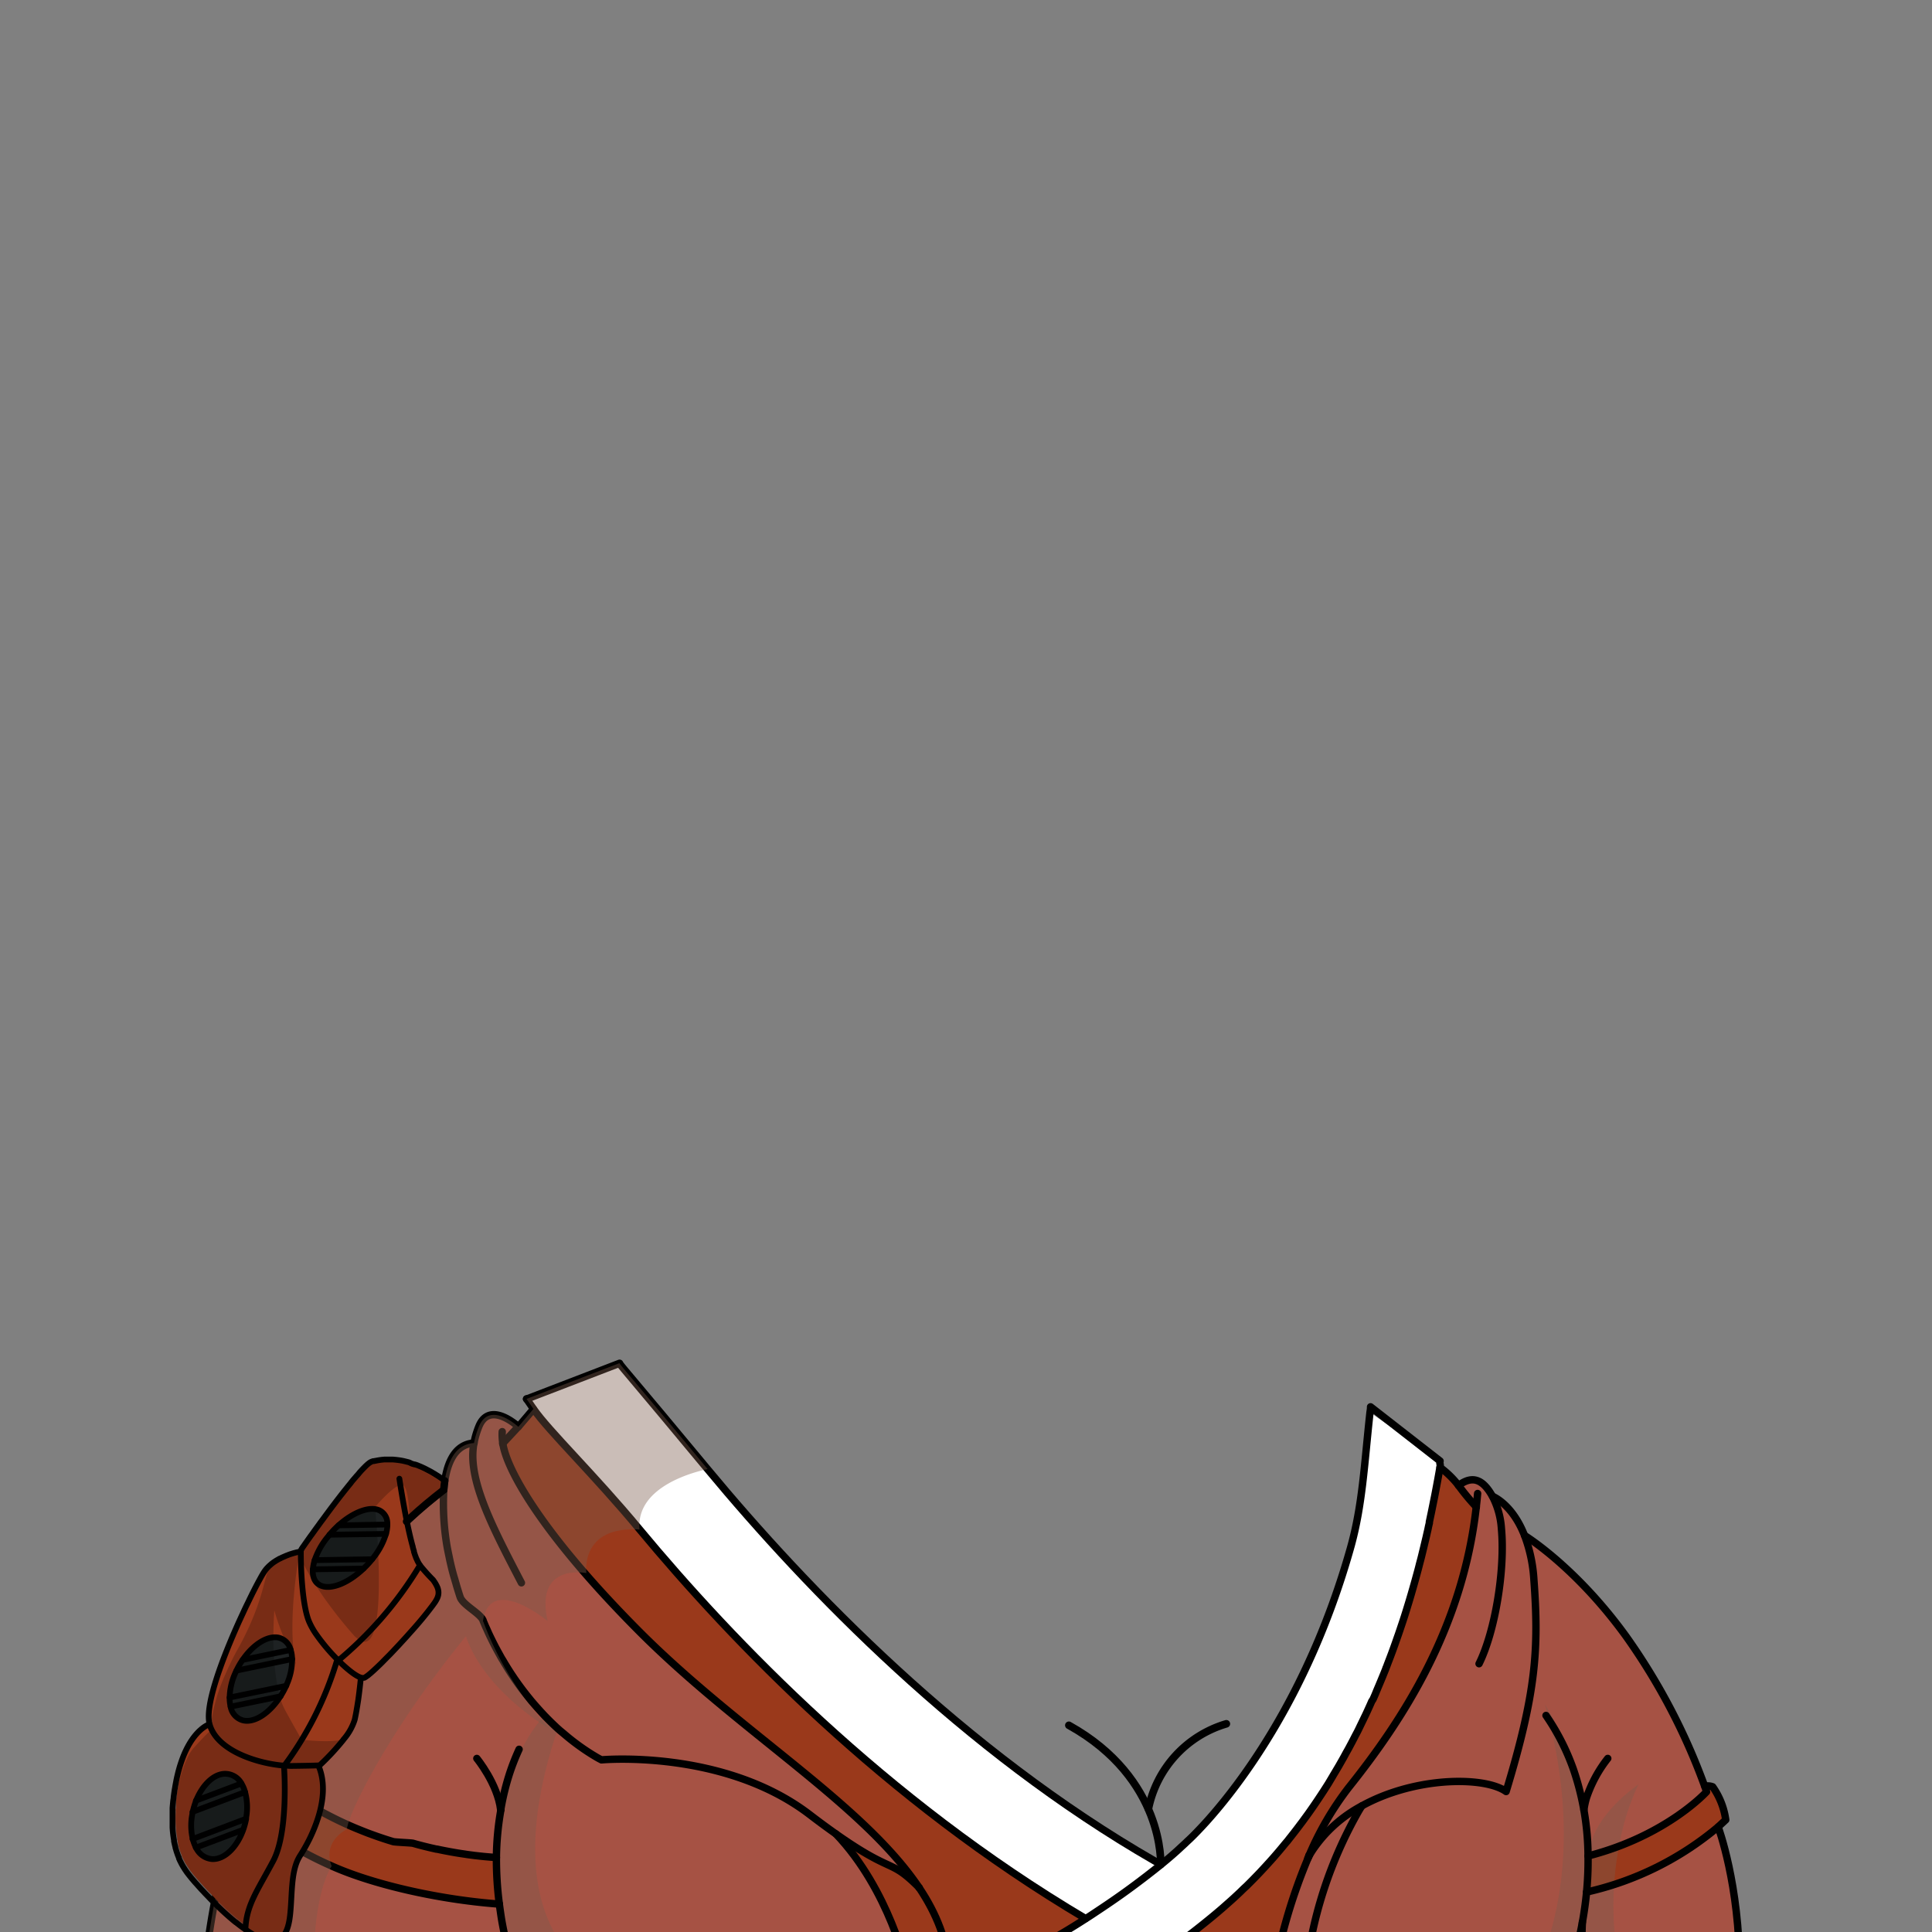 <svg xmlns="http://www.w3.org/2000/svg" viewBox="0 0 432 432">
  <rect x="0" y="0" width="432" height="432" fill="#808080" stroke="none"/>
  <defs>
    <style>.GUNDAN_GOAT_OUTFIT_GUNDAN_GOAT_OUTFIT_29_cls-1{isolation:isolate;}.GUNDAN_GOAT_OUTFIT_GUNDAN_GOAT_OUTFIT_29_cls-2{fill:#9a391b;}.GUNDAN_GOAT_OUTFIT_GUNDAN_GOAT_OUTFIT_29_cls-3{fill:#a65244;}.GUNDAN_GOAT_OUTFIT_GUNDAN_GOAT_OUTFIT_29_cls-4{fill:#fff;}.GUNDAN_GOAT_OUTFIT_GUNDAN_GOAT_OUTFIT_29_cls-5{fill:#7c5b4b;opacity:0.4;}.GUNDAN_GOAT_OUTFIT_GUNDAN_GOAT_OUTFIT_29_cls-5,.GUNDAN_GOAT_OUTFIT_GUNDAN_GOAT_OUTFIT_29_cls-9{mix-blend-mode:multiply;}.GUNDAN_GOAT_OUTFIT_GUNDAN_GOAT_OUTFIT_29_cls-10,.GUNDAN_GOAT_OUTFIT_GUNDAN_GOAT_OUTFIT_29_cls-6,.GUNDAN_GOAT_OUTFIT_GUNDAN_GOAT_OUTFIT_29_cls-8{fill:none;stroke:#000;stroke-linecap:round;stroke-linejoin:round;}.GUNDAN_GOAT_OUTFIT_GUNDAN_GOAT_OUTFIT_29_cls-6{stroke-width:1.65px;}.GUNDAN_GOAT_OUTFIT_GUNDAN_GOAT_OUTFIT_29_cls-7{fill:#1e2223;}.GUNDAN_GOAT_OUTFIT_GUNDAN_GOAT_OUTFIT_29_cls-8{stroke-width:1.29px;}.GUNDAN_GOAT_OUTFIT_GUNDAN_GOAT_OUTFIT_29_cls-9{opacity:0.22;}.GUNDAN_GOAT_OUTFIT_GUNDAN_GOAT_OUTFIT_29_cls-10{stroke-width:1.7px;}</style>
  </defs>
  <g class="GUNDAN_GOAT_OUTFIT_GUNDAN_GOAT_OUTFIT_29_cls-1">
    <g id="outfit">
      <path class="GUNDAN_GOAT_OUTFIT_GUNDAN_GOAT_OUTFIT_29_cls-2" d="M383,399.53a16.83,16.83,0,0,1,2.92,7.39l-1.7,1.58a69.12,69.12,0,0,1-29.42,14.57,73.69,73.69,0,0,0,.33-8c17.6-4.51,26.5-14.36,26.5-14.36s-.13-.44-.42-1.24h0A3,3,0,0,1,383,399.53Z" />
      <path class="GUNDAN_GOAT_OUTFIT_GUNDAN_GOAT_OUTFIT_29_cls-3" d="M381.59,400.67S375,408,362,412.87a67.89,67.89,0,0,1-6.87,2.16,73.69,73.69,0,0,1-.33,8,81.61,81.61,0,0,1-2.08,12c-.6,2.4-1.16,4.1-1.42,4.89v.47h-59.2A94.66,94.66,0,0,1,303.8,405c6.75-3.76,12.17-8.2,26.76-6,.1-.19,5,1.18,5,1a6.78,6.78,0,0,1,1.17.67,190.29,190.29,0,0,0,5-19.61c1.92-10.14,1.92-17.77,1.18-27.8a33.47,33.47,0,0,0-2.08-9.81s11.44,6.94,22.81,22.71a140.47,140.47,0,0,1,17.46,33.35C381.46,400.23,381.59,400.67,381.59,400.67Z" />
      <path class="GUNDAN_GOAT_OUTFIT_GUNDAN_GOAT_OUTFIT_29_cls-2" d="M111.67,425.8h-.15c-13.87-1-28.46-4.5-37.36-8.51a83.86,83.86,0,0,1-20.72-13c-1-.87-1.73-1.57-2.22-2.06,0,0,.67-5.67,3.8-9.64a3.92,3.92,0,0,1,2.3-.14h0c-.36,1-.53,1.62-.53,1.62s.2.22.61.63a1.7,1.7,0,0,1,.19.19l1,.94c.2.19.42.37.65.58h0c.23.2.47.42.74.64a70.92,70.92,0,0,0,11.26,7.75q.83.48,1.71.93c1.5.79,3.1,1.58,4.8,2.34.68.3,1.35.59,2.06.88s1.65.67,2.51,1l1.57.57c1.29.46,2.62.9,4,1.31.42.13,4,.26,4.44.37q1.26.36,2.58.69l1.33.32c.43.11.87.21,1.31.3l.14,0c1.33.29,2.7.55,4.1.79.66.11,1.34.22,2,.31.33.05.67.11,1,.15l1.37.18,1,.11c1.21.14,2.44.24,3.69.33H111A77.45,77.45,0,0,0,111.67,425.8Z" />
      <path class="GUNDAN_GOAT_OUTFIT_GUNDAN_GOAT_OUTFIT_29_cls-4" d="M238.86,437a.15.15,0,0,1,.09,0,.36.36,0,0,1,.09.08Zm67.47-121.2c-1.28,11.65-1.67,20.77-4.35,30.27-5.47,24-18,46.35-33.09,62.18l-.51.54c-.9.94-1.82,1.84-2.73,2.74l-.1.09c-.38.37-.77.74-1.16,1.09s-.78.73-1.17,1.08c-1.2,1.09-2.42,2.11-3.63,3.1-2.25,1.82-4.46,3.51-6.62,5.1-2.87,2.11-5.65,4-8.3,5.75-.65.44-1.3.86-1.95,1.27a137.14,137.14,0,0,1-21.5,11.42h33.7c.4-.25.79-.51,1.19-.78a181.15,181.15,0,0,0,15-11.14l1.1-.92,1.11-.95,1.36-1.2c.71-.62,1.41-1.26,2.1-1.91l.87-.83c.36-.33.7-.68,1.06-1l1.32-1.32,1.37-1.41q1.68-1.77,3.31-3.61l1.2-1.39.42-.5c.52-.61,1-1.23,1.55-1.85l.06-.08.45-.58c.16-.19.31-.38.46-.58.65-.82,1.29-1.65,1.92-2.5.29-.37.57-.75.85-1.14s.74-1,1.11-1.53c1.1-1.55,2.17-3.15,3.23-4.77.35-.55.71-1.1,1.06-1.66l1-1.68c.13-.24.28-.48.42-.71l.92-1.55.74-1.3c.25-.43.49-.87.73-1.32s.49-.87.73-1.31c.5-.93,1-1.86,1.47-2.8.57-1.1,1.13-2.23,1.68-3.37.13-.26.25-.51.37-.77l.65-1.37c.34-.74.68-1.48,1-2.23s.64-1.43.95-2.16c.71-1.67,1.42-3.36,2.11-5.09,0-.12.09-.23.13-.34.23-.63.47-1.24.71-1.87.55-1.43,1.08-2.89,1.59-4.37.14-.4.29-.81.43-1.22l.42-1.24c.28-.82.56-1.66.83-2.5s.54-1.72.81-2.6.51-1.68.76-2.54.5-1.74.75-2.62q.24-.85.48-1.74c.18-.65.36-1.31.53-2s.37-1.38.54-2.08.34-1.4.51-2.1l.51-2.14.27-1.19c.08-.32.15-.64.22-1s.15-.65.23-1c0-.07,0-.15,0-.22l.21-1c.16-.74.31-1.47.46-2.22s.3-1.48.45-2.24c.12-.58.23-1.16.34-1.75l.24-1.28c.24-1.27.47-2.55.69-3.85.11-.77-.13-.5,0-1.29Z" />
      <path class="GUNDAN_GOAT_OUTFIT_GUNDAN_GOAT_OUTFIT_29_cls-2" d="M212.21,440.46h-9.4s-3.88-17.81-15.88-30.38h0c13,9.16,11.93,5.31,18.6,12h0C209.41,427.91,211.84,434,212.21,440.46Z" />
      <path class="GUNDAN_GOAT_OUTFIT_GUNDAN_GOAT_OUTFIT_29_cls-2" d="M242.73,429a138.69,138.69,0,0,1-21.51,11.43h-9c-.37-6.51-2.8-12.55-6.67-18.34h0C192.92,403.28,165,387,142.73,364.58c-4.61-4.64-8.44-8.93-11.63-12.85h0c-12-14.86-18-24.6-18.65-29L115.9,319l3.38-4c3.46,5,13.58,14.7,23.7,26.91C163.69,367,197.77,402.4,242.73,429Z" />
      <path class="GUNDAN_GOAT_OUTFIT_GUNDAN_GOAT_OUTFIT_29_cls-3" d="M212.21,440.46H115s-.05-.17-.16-.47-.13-.38-.21-.63-.25-.79-.41-1.31c-.28-.94-.61-2.13-1-3.55-.09-.42-.2-.86-.3-1.32-.07-.29-.14-.59-.2-.91-.12-.6-.26-1.23-.37-1.88-.08-.33-.13-.66-.19-1h0c0-.19-.07-.38-.11-.58v0c-.15-.95-.3-1.94-.43-3a77.45,77.45,0,0,1-.66-10.4h-.14c-1.25-.09-2.48-.19-3.69-.33l-1-.11-1.37-.18c-.34,0-.68-.1-1-.15-.69-.09-1.37-.2-2-.31-1.4-.24-2.78-.51-4.1-.79l-.14,0c-.44-.1-.88-.19-1.31-.3l-1.33-.32q-1.32-.33-2.58-.69c-.41-.11-4-.24-4.44-.37-1.38-.41-2.71-.85-4-1.31l-1.57-.57c-.86-.33-1.69-.66-2.51-1L77.78,408c-1.7-.76-3.3-1.55-4.8-2.34-.6-.31-1.16-.63-1.71-.93A70.92,70.92,0,0,1,60,397l-.74-.64h0c-.23-.21-.45-.39-.65-.58l-1-.94-.19-.19c-.41-.41-.61-.63-.61-.63s.17-.58.53-1.62C59.89,385,71.87,354,99.22,333.15A56.76,56.76,0,0,0,100,346c.11.56.22,1.13.34,1.69s.22,1.1.35,1.65c.29,1.29.61,2.56,1,3.8.08.32.18.63.27.94.14.52.29,1,.45,1.52s.31,1,.47,1.47c.61,1.84,4.46,3.59,5.15,5.27,0,0,0,.05,0,.07h0a1.07,1.07,0,0,0,.1.22.84.84,0,0,0,.06.14c.16.39.32.78.5,1.16s.39.87.58,1.29c.39.84.8,1.66,1.2,2.45.2.4.41.79.62,1.18s.42.77.63,1.15.41.75.64,1.11.42.73.65,1.09c.43.71.87,1.41,1.31,2.08l.67,1c1.12,1.63,2.26,3.14,3.39,4.52.23.29.45.56.68.82.91,1.07,1.81,2.06,2.69,3l.21.22a.8.8,0,0,1,.13.13c.91.93,1.8,1.79,2.67,2.59.12.1.24.2.35.31l1.2,1a50.5,50.5,0,0,0,6,4.39c.29.18.55.35.79.48.5.3.88.51,1.11.62l.17.09.11.06S161.72,391,181,405.71c2.25,1.72,4.21,3.16,5.92,4.36h0c12,12.57,15.88,30.38,15.88,30.38Z" />
      <path class="GUNDAN_GOAT_OUTFIT_GUNDAN_GOAT_OUTFIT_29_cls-5" d="M132,440.47H116.34l-.25-.47a43.21,43.21,0,0,1-3.88-10.6,56.13,56.13,0,0,1-1.34-14c.33-12.57,4.47-24.83,10.84-31.75a20.07,20.07,0,0,1,4.64-3.82c-.65,2.3-.91,4.63-1.63,6.76C112.4,423.07,125.7,437.14,132,440.47Z" />
      <path class="GUNDAN_GOAT_OUTFIT_GUNDAN_GOAT_OUTFIT_29_cls-2" d="M330.09,337h0c-3,27.16-16.57,47.75-28.52,62.7a68.37,68.37,0,0,0-8.86,15.18l0,.05c-.08.18-.16.36-.22.54,0,0,0,0,0,0a122.65,122.65,0,0,0-7.49,25h-30l1.17-.78a180.13,180.13,0,0,0,15-11.14C294.88,409,313.52,377.91,322,328.12a20.72,20.72,0,0,1,4.11,4A47.64,47.64,0,0,0,330.09,337Z" />
      <path class="GUNDAN_GOAT_OUTFIT_GUNDAN_GOAT_OUTFIT_29_cls-3" d="M389,440.47H351.26V440c.26-.79.82-2.49,1.42-4.89a81.61,81.61,0,0,0,2.08-12q3.24-.76,6.13-1.72a67.43,67.43,0,0,0,23.29-12.85S389,421.27,389,440.47Z" />
      <path class="GUNDAN_GOAT_OUTFIT_GUNDAN_GOAT_OUTFIT_29_cls-5" d="M362.24,440.47h-18.8s12.57-22.05,2-59.38a73,73,0,0,1,10.46,30.65s1.26-6.08,10.45-12.74A55.29,55.29,0,0,0,362,412.87a69.11,69.11,0,0,0-1.07,8.48A70,70,0,0,0,362.24,440.47Z" />
      <path class="GUNDAN_GOAT_OUTFIT_GUNDAN_GOAT_OUTFIT_29_cls-3" d="M343,353.18c1.15,15.5.51,25.27-6.21,47.41a6.78,6.78,0,0,0-1.17-.67c-5.7-2.68-19.85-2.31-31.07,3.87a30.55,30.55,0,0,0-11,9.87.35.35,0,0,0-.06.09c-.44.59-.69,1-.78,1.13a68.37,68.37,0,0,1,8.86-15.18c11.95-14.95,25.48-35.54,28.52-62.7h0a47.64,47.64,0,0,1-4-4.83c3.32-2.49,5.6-1.13,7.6,2.43h0s4.41,1.68,7.17,8.79A33.47,33.47,0,0,1,343,353.18Z" />
      <path class="GUNDAN_GOAT_OUTFIT_GUNDAN_GOAT_OUTFIT_29_cls-3" d="M303.8,405a94.66,94.66,0,0,0-11.74,35.5H285a122.65,122.65,0,0,1,7.49-25s0,0,0,0a17.3,17.3,0,0,1,1-1.72.35.35,0,0,1,.06-.09A32.38,32.38,0,0,1,303.8,405Z" />
      <path class="GUNDAN_GOAT_OUTFIT_GUNDAN_GOAT_OUTFIT_29_cls-3" d="M205.53,422.11c-6.67-6.73-5.64-2.88-18.6-12-1.71-1.2-3.67-2.64-5.92-4.36-19.29-14.73-46.6-12.14-46.6-12.14l-.11-.06-.17-.09c-.23-.11-.61-.32-1.11-.62l-.79-.48a50.5,50.5,0,0,1-6-4.39l-1.2-1c-.11-.11-.23-.21-.35-.31-.87-.8-1.76-1.66-2.67-2.59l-.13-.13-.21-.22c-.88-.93-1.78-1.92-2.69-3-.23-.27-.46-.54-.68-.82-1.13-1.38-2.27-2.89-3.39-4.52l-.67-1c-.44-.67-.88-1.37-1.31-2.08-.22-.36-.44-.72-.65-1.09s-.42-.74-.64-1.11l-.63-1.15c-.21-.39-.42-.78-.62-1.18-.4-.79-.81-1.61-1.2-2.45l-.58-1.29c-.17-.38-.33-.77-.5-1.16a.84.84,0,0,1-.06-.14,1.07,1.07,0,0,1-.1-.22h0s0,0,0-.07c-.7-1.67-4.55-3.43-5.15-5.27-.16-.48-.31-1-.47-1.47s-.3-1-.45-1.52c-.09-.31-.19-.63-.27-.94-.34-1.24-.66-2.51-1-3.8-.13-.55-.24-1.1-.35-1.65s-.23-1.13-.34-1.69a56.76,56.76,0,0,1-.76-12.88c.41-5.26,2.07-10.18,6.77-10.48a19.39,19.39,0,0,1,1.07-3.63c2.4-6,8.84,0,8.84,0l-3.46,3.73c.62,4.36,6.6,14.1,18.65,29h0c3.19,3.92,7,8.21,11.63,12.85C165,387,192.92,403.28,205.53,422.11Z" />
      <path class="GUNDAN_GOAT_OUTFIT_GUNDAN_GOAT_OUTFIT_29_cls-3" d="M115,440.47H45.78a169.32,169.32,0,0,1,7.66-36.23,83.86,83.86,0,0,0,20.72,13c8.9,4,23.49,7.47,37.36,8.51h.15c.13,1,.28,2,.43,3v0c0,.2.07.39.11.58h0c.06.34.11.67.19,1,.11.65.24,1.27.37,1.88.06.32.13.62.2.91.1.46.21.9.3,1.32.35,1.42.68,2.61,1,3.55.15.52.29,1,.41,1.31s.16.46.21.63S115,440.47,115,440.47Z" />
      <path class="GUNDAN_GOAT_OUTFIT_GUNDAN_GOAT_OUTFIT_29_cls-4" d="M259.59,416.92h0A183.3,183.3,0,0,1,242.73,429c-45-26.64-79-62.07-99.75-87.06-10.12-12.21-20.24-21.92-23.7-26.91l-1.54-2.24,20.8-8,0,.06c.67,1,3.19,3.74,19.68,23.63,22.25,26.83,57.16,63,100.06,87.65C258.73,416.44,259.16,416.68,259.59,416.92Z" />
      <path class="GUNDAN_GOAT_OUTFIT_GUNDAN_GOAT_OUTFIT_29_cls-6" d="M384.18,408.5s4.8,12.77,4.8,32h-134" />
      <path class="GUNDAN_GOAT_OUTFIT_GUNDAN_GOAT_OUTFIT_29_cls-6" d="M112,404.69A64,64,0,0,0,111,415.4a77.45,77.45,0,0,0,.66,10.4c.13,1,.28,2,.43,3v0A73.71,73.71,0,0,0,114.85,440c.11.3.16.47.16.47" />
      <path class="GUNDAN_GOAT_OUTFIT_GUNDAN_GOAT_OUTFIT_29_cls-6" d="M116.07,391.15a50.76,50.76,0,0,0-2.1,5.33,56.86,56.86,0,0,0-2,8.19" />
      <path class="GUNDAN_GOAT_OUTFIT_GUNDAN_GOAT_OUTFIT_29_cls-6" d="M106.62,393.19s4.65,5.67,5.33,11.48v0" />
      <path class="GUNDAN_GOAT_OUTFIT_GUNDAN_GOAT_OUTFIT_29_cls-6" d="M351.26,440c.26-.79.82-2.49,1.42-4.89a81.61,81.61,0,0,0,2.08-12,73.69,73.69,0,0,0,.33-8,60.86,60.86,0,0,0-3.2-19.28h0a51,51,0,0,0-6-11.95,3.13,3.13,0,0,0-.2-.3" />
      <path class="GUNDAN_GOAT_OUTFIT_GUNDAN_GOAT_OUTFIT_29_cls-6" d="M354.17,404.69a17.11,17.11,0,0,1,.56-2.65,29.2,29.2,0,0,1,4.77-8.85" />
      <path class="GUNDAN_GOAT_OUTFIT_GUNDAN_GOAT_OUTFIT_29_cls-6" d="M353.83,429.78s-.46,7.54.58,10.21" />
      <path class="GUNDAN_GOAT_OUTFIT_GUNDAN_GOAT_OUTFIT_29_cls-6" d="M117.74,312.83l20.8-8,0,.06c.67,1,3.19,3.74,19.68,23.63,22.25,26.83,57.16,63,100.06,87.65.41.25.84.49,1.27.73" />
      <path class="GUNDAN_GOAT_OUTFIT_GUNDAN_GOAT_OUTFIT_29_cls-6" d="M242.73,429c-45-26.64-79-62.07-99.75-87.06-10.12-12.21-20.24-21.92-23.7-26.91l-1.54-2.24" />
      <path class="GUNDAN_GOAT_OUTFIT_GUNDAN_GOAT_OUTFIT_29_cls-6" d="M306.46,314.73c0,.37-.08.74-.13,1.11-1.28,11.65-1.67,20.77-4.35,30.27-9.64,34.18-26.07,54.62-33.09,62.18l-.51.54c-1.45,1.55-2.42,2.46-2.73,2.74l-.1.09c-.38.37-.77.74-1.16,1.09s-.78.73-1.17,1.08c-1.2,1.09-2.42,2.11-3.63,3.1-2.25,1.82-4.46,3.51-6.62,5.1-2.87,2.12-5.65,4-8.3,5.75-.65.44-1.3.86-1.95,1.27a137.14,137.14,0,0,1-21.5,11.42h33.7c.4-.25.79-.51,1.19-.78a181.15,181.15,0,0,0,15-11.14l1.1-.92,1.11-.95,1.36-1.2c.71-.62,1.41-1.26,2.1-1.91.29-.27.58-.54.87-.83s.7-.68,1.06-1l1.32-1.32,1.37-1.41q1.68-1.77,3.31-3.61l1.2-1.39.42-.5c.52-.61,1-1.23,1.55-1.85l.06-.08.45-.58c.16-.19.31-.38.46-.58.65-.82,1.29-1.65,1.92-2.5.29-.37.57-.75.85-1.14s.74-1,1.11-1.53c1.1-1.55,2.17-3.15,3.23-4.77.35-.55.71-1.1,1.06-1.66l1-1.68c.13-.24.28-.48.42-.71l.92-1.55.74-1.3c.25-.43.49-.87.73-1.32s.49-.87.73-1.31c.5-.93,1-1.86,1.47-2.8.27-.51.54-1,.81-1.57s.58-1.19.87-1.8c.13-.26.25-.51.37-.77.22-.44.44-.9.65-1.37.34-.74.68-1.48,1-2.23L307,380c.12-.27.25-.55.37-.83s.28-.65.41-1c.71-1.67,1.42-3.36,2.11-5.09,0-.12.09-.23.13-.34.23-.63.47-1.24.71-1.87.55-1.43,1.08-2.89,1.59-4.37.14-.4.29-.81.43-1.22l.42-1.24c.28-.82.56-1.66.83-2.5s.54-1.72.81-2.6.51-1.68.76-2.54.5-1.74.75-2.62q.24-.85.48-1.74c.18-.65.36-1.31.53-2s.37-1.38.54-2.08.34-1.4.51-2.1l.51-2.14.27-1.19c.08-.32.15-.64.22-1s.15-.65.23-1c0-.07,0-.15,0-.22l.21-1c.16-.74.31-1.47.46-2.22s.3-1.48.45-2.24c.12-.58.23-1.16.34-1.75l.24-1.28c.24-1.27.47-2.55.69-3.85.11-.77-.13-.5,0-1.29l-15.54-12.11" />
      <path class="GUNDAN_GOAT_OUTFIT_GUNDAN_GOAT_OUTFIT_29_cls-6" d="M53.44,404.24a169.32,169.32,0,0,0-7.66,36.23" />
      <path class="GUNDAN_GOAT_OUTFIT_GUNDAN_GOAT_OUTFIT_29_cls-6" d="M202.8,440.46h0s-3.88-17.81-15.88-30.38" />
      <path class="GUNDAN_GOAT_OUTFIT_GUNDAN_GOAT_OUTFIT_29_cls-6" d="M205.54,422.12c3.87,5.79,6.3,11.83,6.67,18.34h-9.4" />
      <path class="GUNDAN_GOAT_OUTFIT_GUNDAN_GOAT_OUTFIT_29_cls-6" d="M112.3,320.12a12,12,0,0,0,.14,2.65c.77,5.52,8.23,19.61,30.29,41.81,22.25,22.4,50.19,38.7,62.8,57.53" />
      <path class="GUNDAN_GOAT_OUTFIT_GUNDAN_GOAT_OUTFIT_29_cls-6" d="M106,322.67c-4.7.3-6.36,5.22-6.77,10.48A56.76,56.76,0,0,0,100,346c.11.56.22,1.13.34,1.69s.22,1.1.35,1.65c.29,1.29.61,2.56,1,3.8.08.32.18.63.27.94.14.52.29,1,.45,1.52s.31,1,.47,1.47c.6,1.84,4.45,3.6,5.15,5.27,0,0,0,.05,0,.07h0a1.07,1.07,0,0,0,.1.22.84.84,0,0,0,.06.14c.16.39.32.78.5,1.16s.39.87.58,1.29c.39.84.8,1.66,1.2,2.45.2.4.41.79.62,1.18s.42.77.63,1.15.41.75.64,1.11.42.73.65,1.09c.43.71.87,1.41,1.31,2.08l.67,1c1.12,1.63,2.26,3.14,3.39,4.52.23.29.45.56.68.82.91,1.07,1.81,2.06,2.69,3l.21.22a.8.8,0,0,1,.13.13c.91.93,1.8,1.79,2.67,2.59.12.1.24.2.35.31l1.2,1a50.5,50.5,0,0,0,6,4.39l.79.48c.5.3.88.51,1.11.62l.17.09.11.06S161.72,391,181,405.71c2.25,1.72,4.21,3.16,5.92,4.36,13,9.16,11.93,5.31,18.6,12h0" />
      <path class="GUNDAN_GOAT_OUTFIT_GUNDAN_GOAT_OUTFIT_29_cls-6" d="M112.4,322.82l0-.05L115.9,319s-6.44-6-8.84,0a19.39,19.39,0,0,0-1.07,3.63c-1.57,7.95,4,18.61,10.6,31.29" />
      <line class="GUNDAN_GOAT_OUTFIT_GUNDAN_GOAT_OUTFIT_29_cls-6" x1="119.28" y1="315.07" x2="115.9" y2="319.04" />
      <path class="GUNDAN_GOAT_OUTFIT_GUNDAN_GOAT_OUTFIT_29_cls-6" d="M99.22,333.15C71.87,354,59.89,385,57.34,392.41c-.36,1-.53,1.62-.53,1.62s.2.22.61.63a1.7,1.7,0,0,1,.19.19l1,.94c.2.19.42.37.65.58h0c.23.2.47.42.74.64a70.92,70.92,0,0,0,11.26,7.75q.83.48,1.71.93c1.5.79,3.1,1.58,4.8,2.34.68.3,1.35.59,2.06.88s1.65.67,2.51,1l1.57.57c1.29.46,2.62.9,4,1.31.42.13,4,.26,4.44.37q1.26.36,2.58.69l1.32.32,1.32.3.14,0c1.33.29,2.7.55,4.1.79.66.11,1.34.22,2,.31.33.05.67.11,1,.15l1.37.18,1,.11c1.21.14,2.44.24,3.69.33H111" />
      <path class="GUNDAN_GOAT_OUTFIT_GUNDAN_GOAT_OUTFIT_29_cls-6" d="M51.22,402.18c.49.49,1.23,1.19,2.22,2.06a83.86,83.86,0,0,0,20.72,13c8.9,4,23.49,7.47,37.36,8.51h.15" />
      <path class="GUNDAN_GOAT_OUTFIT_GUNDAN_GOAT_OUTFIT_29_cls-6" d="M57.32,392.4a3.92,3.92,0,0,0-2.3.14c-3.13,4-3.8,9.64-3.8,9.64" />
      <path class="GUNDAN_GOAT_OUTFIT_GUNDAN_GOAT_OUTFIT_29_cls-6" d="M355.09,415c17.6-4.51,26.5-14.36,26.5-14.36s-.13-.44-.42-1.24a140.47,140.47,0,0,0-17.46-33.35c-11.37-15.77-22.81-22.71-22.81-22.71" />
      <path class="GUNDAN_GOAT_OUTFIT_GUNDAN_GOAT_OUTFIT_29_cls-6" d="M354.76,423.07a69.12,69.12,0,0,0,29.42-14.57l1.7-1.58a16.83,16.83,0,0,0-2.92-7.39,3,3,0,0,0-1.75-.11" />
      <path class="GUNDAN_GOAT_OUTFIT_GUNDAN_GOAT_OUTFIT_29_cls-6" d="M330.09,337c.12-1,.22-2,.31-3.05" />
      <path class="GUNDAN_GOAT_OUTFIT_GUNDAN_GOAT_OUTFIT_29_cls-6" d="M292.71,414.88a68.37,68.37,0,0,1,8.86-15.18c11.95-14.95,25.48-35.54,28.52-62.7" />
      <path class="GUNDAN_GOAT_OUTFIT_GUNDAN_GOAT_OUTFIT_29_cls-6" d="M292.47,415.47c.06-.18.14-.36.22-.54" />
      <path class="GUNDAN_GOAT_OUTFIT_GUNDAN_GOAT_OUTFIT_29_cls-6" d="M285,440.47a122.65,122.65,0,0,1,7.49-25" />
      <path class="GUNDAN_GOAT_OUTFIT_GUNDAN_GOAT_OUTFIT_29_cls-6" d="M292.69,414.93l0-.05" />
      <path class="GUNDAN_GOAT_OUTFIT_GUNDAN_GOAT_OUTFIT_29_cls-6" d="M322,328.12a20.72,20.72,0,0,1,4.11,4,47.64,47.64,0,0,0,4,4.83h0" />
      <path class="GUNDAN_GOAT_OUTFIT_GUNDAN_GOAT_OUTFIT_29_cls-6" d="M326.12,332.16c3.32-2.49,5.6-1.13,7.6,2.43a18.2,18.2,0,0,1,2,7.21c.86,9.08-1.38,22.92-5,30.21" />
      <path class="GUNDAN_GOAT_OUTFIT_GUNDAN_GOAT_OUTFIT_29_cls-6" d="M333.73,334.58s4.41,1.68,7.17,8.79a33.47,33.47,0,0,1,2.08,9.81c1.15,15.5.51,25.27-6.21,47.41a6.78,6.78,0,0,0-1.17-.67c-5.7-2.68-19.85-2.31-31.07,3.87a30.55,30.55,0,0,0-11,9.87.35.35,0,0,0-.06.09,17.3,17.3,0,0,0-1,1.72s0,0,0,0" />
      <path class="GUNDAN_GOAT_OUTFIT_GUNDAN_GOAT_OUTFIT_29_cls-6" d="M304.53,403.79s-.27.41-.73,1.18a94.66,94.66,0,0,0-11.74,35.5" />
      <path class="GUNDAN_GOAT_OUTFIT_GUNDAN_GOAT_OUTFIT_29_cls-5" d="M143,342c-13.4-.8-11.88,9.75-11.88,9.75h0c-.39-.09-11.55-2.16-8.67,10.69.36.36-5.56-4.7-10-4.7-2.13,0-3.91,1.18-4.46,4.72h0a1.07,1.07,0,0,0,.1.22A72.66,72.66,0,0,0,121,384.44c1.23,1.37,2,2.15,2.24,2.34-.22-.12-1.24-.73-2.74-1.74-4.5-3.09-13.21-10-16.32-19.18-17,20.87-25.32,37.94-26.41,42.18-.17.67-.24,1-.24,1s-5.52,2.65-3.38,8.23c-4.43,7.3-4,23.18-4,23.18H45.78a169.32,169.32,0,0,1,7.66-36.23c-1-.87-1.73-1.57-2.22-2.06,0,0,.67-5.67,3.8-9.64a3.92,3.92,0,0,1,2.3-.14h0C59.89,385,71.87,354,99.22,333.15c.41-5.26,2.07-10.18,6.77-10.48a19.39,19.39,0,0,1,1.07-3.63c2.4-6,8.84,0,8.84,0l3.38-4-1.54-2.24,20.8-8,0,.06c.67,1,3.19,3.74,19.68,23.63C155.91,329,142.14,332.15,143,342Z" />
      <path class="GUNDAN_GOAT_OUTFIT_GUNDAN_GOAT_OUTFIT_29_cls-7" d="M75.69,341.07a18.39,18.39,0,0,0-2,2.1l-.54.65a16.89,16.89,0,0,0-2.76,5,9.32,9.32,0,0,0-.4,2.06c-.13,1.72.45,3,1.76,3.63,2.33,1,6.24-.62,9.57-3.8a20.16,20.16,0,0,0,1.92-2.09,2.83,2.83,0,0,0,.23-.28A16.26,16.26,0,0,0,86.31,343a7.66,7.66,0,0,0,.31-2.08h0a3.19,3.19,0,0,0-1.79-3.22C82.61,336.68,78.92,338.16,75.69,341.07Z" />
      <path class="GUNDAN_GOAT_OUTFIT_GUNDAN_GOAT_OUTFIT_29_cls-7" d="M54,398.8a4.21,4.21,0,0,0-3.44-2.21c-2.62-.11-5.27,2.42-6.72,6a16.76,16.76,0,0,0-.76,2.52c-.06.24-.09.5-.14.76a13.09,13.09,0,0,0,.15,5.3,8.15,8.15,0,0,0,.73,1.93,4.37,4.37,0,0,0,3.64,2.56c2.74.1,5.52-2.65,6.91-6.54a16.85,16.85,0,0,0,.67-2.47c0-.1,0-.21,0-.31a13,13,0,0,0-.25-5.67A7.41,7.41,0,0,0,54,398.8Z" />
      <path class="GUNDAN_GOAT_OUTFIT_GUNDAN_GOAT_OUTFIT_29_cls-7" d="M65,368.93a3.67,3.67,0,0,0-2.75-2.74c-2.51-.51-5.71,1.58-8,5a15,15,0,0,0-1.37,2.39,5.93,5.93,0,0,0-.34.72,14,14,0,0,0-1.18,5.3,7.39,7.39,0,0,0,.21,2,3.8,3.8,0,0,0,2.86,3.12c2.62.54,6-1.78,8.31-5.43A16.35,16.35,0,0,0,64,377c.05-.1.09-.2.14-.31A13.49,13.49,0,0,0,65.31,371a6.45,6.45,0,0,0-.31-2Z" />
      <path class="GUNDAN_GOAT_OUTFIT_GUNDAN_GOAT_OUTFIT_29_cls-2" d="M71,354h0ZM60.72,381.87l.42-.45c-.12.14-.24.26-.37.39Zm-1.6,1.42.19-.15-.13.09Zm39.21-53c-.25-.16-.49-.33-.74-.48l-.29-.18a1.65,1.65,0,0,0-.25-.15l-.22-.13-.74-.43L95,328.37l-.16-.07-.31-.15-.31-.13-.3-.14-.3-.12c-.21-.09-.43-.18-.65-.25l0,0-.05,0-.13-.05-.19-.07-.25-.09-.09,0-.29-.09L91.5,327l-.17,0a.28.28,0,0,0-.15,0,.91.91,0,0,0-.21-.05c-.39-.09-.75-.19-1.12-.26a20.22,20.22,0,0,0-2.06-.25H86.23l-.24,0a14.89,14.89,0,0,0-1.73.23h0l-.28.06-.07,0h0l-.29.08h-.09l0,0-.09,0-.3.1-.15.06-.21.11-.13.1h0a.24.24,0,0,0-.09.06l0,0a1.21,1.21,0,0,0-.14.1,11,11,0,0,0-1,.93l-.26.26c-.32.34-.68.71-1,1.13l-.08.1-.3.33a.69.69,0,0,0-.16.18l-.47.54-.8,1a1.77,1.77,0,0,0-.17.2l-.33.4-.15.19-.52.65c-1.72,2.15-3.53,4.56-5.12,6.75l-.63.85-.07.1-.23.32-.2.27c-.44.6-.84,1.16-1.21,1.68h0s0,0,0,0l-.1.13,0,0,0,0,0,0v0l-.07.09c-.75,1.05-1.36,1.92-1.76,2.5l-.16.22,0,0-.08.13a.42.42,0,0,0-.08.12l0,.07,0,.05-.15.21h0a2.11,2.11,0,0,0-.29.06h-.18l-.06,0-.19,0-.21.06c-.29.08-.64.18-1,.32l-.52.2a2.24,2.24,0,0,0-.31.11.71.71,0,0,0-.15.08l-.25.1-.12,0-.12,0-.23.11-.42.21-.16.08-.06,0c-.24.13-.47.26-.71.41a1.37,1.37,0,0,0-.2.13,7.75,7.75,0,0,0-.81.56l0,0,0,0-.13.08,0,0,0,0,0,0,0,0a.18.18,0,0,0-.08.07,5.08,5.08,0,0,0-.43.38c-.15.13-.27.27-.41.41a.09.09,0,0,0,0,.05l-.27.3-.24.32-.24.33a1.74,1.74,0,0,1-.11.18l-.12.21c-.09.15-.19.31-.29.5l-.7,1.27c-.08.13-.14.26-.2.38l-1.12,2.18-.49,1-.52,1.06c-.34.72-.71,1.48-1.07,2.27l-.56,1.19c-.36.8-.74,1.64-1.11,2.49-3.5,8-6.86,17.33-5.83,21.17,0,0-3.27,1.07-5.69,7.13-.29.73-.58,1.52-.84,2.4-.08.29-.16.58-.26.9-.15.62-.31,1.27-.46,2,0,.17-.06.35-.1.53s-.07.36-.11.53l-.15.94c0,.31-.1.61-.14.91s-.08.59-.11.88l-.12.85c0,.28-.05.56-.08.83s0,.27,0,.4l0,.41c0,.26,0,.52-.06.77s0,.4,0,.6a28,28,0,0,0,0,2.93,20.85,20.85,0,0,0,.33,2.9v.11l0,.05s0,0,0,.05,0,.25.07.38,0,.13.05.19l0,.16c0,.15.06.29.1.44s0,0,0,.07l0,.12s0,0,0,.07.08.27.13.42.17.55.26.82.13.4.2.58.06.15.1.22a1.89,1.89,0,0,0,.11.25.46.46,0,0,0,0,.14c.07.15.14.3.2.45l.09.18.42.81a3.24,3.24,0,0,0,.21.35.54.54,0,0,0,.07.13,1.1,1.1,0,0,0,.12.17l.21.35a.28.28,0,0,1,.08.11l.35.52a1.83,1.83,0,0,1,.13.16c0,.09.11.16.16.24l.08.09a4.5,4.5,0,0,1,.28.37c.07.1.16.19.24.3l.27.32a2.41,2.41,0,0,1,.21.24c.13.17.28.33.44.52l.51.56c.26.31.55.61.84.94s.42.44.63.67l.32.36.69.7c.93,1,1.95,2,3,3,.74.71,1.52,1.4,2.3,2.05.26.23.53.45.79.66l.07.05h0s0,0,0,0a.22.22,0,0,0,.09.07h0l.1.08.2.16s0,0,0,0l0,0,0,0a.18.18,0,0,1,.07.05l.08.07.14.1c.39.32.78.61,1.17.88l0,0a5.68,5.68,0,0,1,0-.59,1.09,1.09,0,0,1,0-.18,1.64,1.64,0,0,1,0-.23.91.91,0,0,1,0-.17.13.13,0,0,0,0-.06v0s0,0,0,0a0,0,0,0,1,0,0c0-.13,0-.26.05-.39s.06-.37.1-.55,0-.24.06-.34v0c0-.13,0-.25.07-.38s0-.17.07-.27a1.34,1.34,0,0,1,.07-.27,2.86,2.86,0,0,1,.07-.28c.06-.25.15-.49.23-.74a.45.45,0,0,1,0-.11c.09-.28.19-.55.3-.83,0,0,0-.08,0-.13a.2.2,0,0,0,0-.09l0,0a1.36,1.36,0,0,1,.09-.23.13.13,0,0,1,0-.07,1.78,1.78,0,0,1,.12-.29c.16-.38.34-.79.55-1.2a3.84,3.84,0,0,0,.18-.35l.09-.2c.06-.13.14-.27.21-.41s.18-.33.26-.5l.36-.65c.13-.28.29-.55.44-.83.06-.09.12-.2.17-.29l.17-.3c.08-.17.18-.34.27-.5a1.64,1.64,0,0,0,.12-.22,2,2,0,0,0,.19-.35c.08-.11.14-.24.21-.36l.83-1.5.09-.17c.19-.34.38-.69.56-1.05.09-.15.16-.31.24-.48s.06-.1.08-.16.08-.17.11-.25l.07-.18a.31.31,0,0,0,.05-.1,2.84,2.84,0,0,0,.13-.35,2,2,0,0,0,.1-.26c.06-.16.11-.31.16-.48s.13-.37.18-.56.14-.47.2-.7l0-.1c0-.16.08-.34.12-.51a1,1,0,0,0,.06-.25c0-.08,0-.16.06-.26.15-.65.26-1.3.36-2,0-.24.08-.48.11-.73s.06-.44.09-.66.07-.51.09-.76h0c0-.29.05-.59.08-.89a1.21,1.21,0,0,0,0-.19.53.53,0,0,0,0-.12c0-.33,0-.67.08-1s.05-.69.06-1a.71.71,0,0,0,0-.14c0-.3,0-.6,0-.91s0-.73,0-1.09,0-.61,0-.89c0-1.13,0-2.17,0-3.06,0-.15,0-.31,0-.46,0-1.64-.13-2.69-.13-2.69h0s0,0,0,0h0s0,0,0,0l0,0,.32-.42.13-.16.07-.11.1-.13a3.39,3.39,0,0,0,.2-.28c.57-.79,1.37-2,2.3-3.44.11-.19.23-.38.35-.57h0l.37-.58a.43.43,0,0,0,0-.07h0l0,0,.37-.61.45-.79c.16-.28.33-.55.48-.84.33-.56.65-1.16,1-1.77.24-.45.47-.91.71-1.39.1-.18.18-.36.27-.53.25-.48.48-1,.71-1.48a2.63,2.63,0,0,0,.15-.35,1.67,1.67,0,0,0,.12-.23c.29-.63.58-1.3.87-2a1.54,1.54,0,0,1,.08-.19c.15-.37.31-.75.46-1.14s.24-.59.35-.89.18-.44.26-.67.18-.47.26-.71.1-.26.14-.4.21-.57.3-.86.21-.61.3-.91a3.4,3.4,0,0,1,.12-.34c.13-.42.26-.84.38-1.27.53-.43,1.06-.85,1.56-1.29l.46-.41a2.32,2.32,0,0,0,.25-.22c.32-.27.63-.55.94-.83.5-.45,1-.9,1.46-1.36.21-.21.41-.41.62-.6h0l.08-.08,0,0c.43-.42.84-.83,1.25-1.26l.14-.14.49-.51c.1-.11.2-.23.31-.33s.3-.31.44-.47.29-.3.43-.46.2-.23.31-.34l.06-.07.85-1c.14-.15.27-.31.4-.46l.56-.64h0l.15-.18c.27-.32.53-.65.8-1l.25-.31.36-.46.75-1c.14-.18.27-.37.41-.54a1.57,1.57,0,0,1,.17-.21l.41-.57.56-.75.47-.66h0l.31-.43.57-.84c.29-.41.55-.8.81-1.19s.51-.77.73-1.14l.34-.52.74-1.21,0,0a2.12,2.12,0,0,0,.12-.2c-.2-.32-.39-.65-.57-1,0-.09-.09-.19-.13-.29s-.09-.2-.14-.31-.09-.23-.13-.35l-.09-.27,0-.1-.23-.7a1.42,1.42,0,0,1,0-.16c-.08-.26-.17-.54-.25-.84l0-.1c-.06-.19-.12-.39-.17-.58l-.12-.49c-.24-.92-.47-1.91-.69-2.93.11-.1.22-.23.34-.34h0s0-.79,0-1.91c2.4-2.22,5-4.37,7.65-6.43,0-.69.13-1.36.22-2l0,0C99,330.81,98.69,330.55,98.33,330.31Zm-37.76,35.9a3.69,3.69,0,0,1,.46-.08h.11a4.82,4.82,0,0,1,.76,0l.35.07a3,3,0,0,1,1.15.48l.05,0h0a.31.31,0,0,1,.13.08.13.13,0,0,1,.08.08s0,0,0,0l.1.08h0a.74.74,0,0,1,.21.19,1.14,1.14,0,0,1,.15.16,1.21,1.21,0,0,1,.27.38,1.08,1.08,0,0,1,.21.33c0,.09.1.17.14.26a2.33,2.33,0,0,1,.11.28c0,.1.09.23.14.36h0a3.31,3.31,0,0,1,.12.45,1.7,1.7,0,0,1,0,.22,2,2,0,0,1,.06.26c0,.17,0,.34,0,.51v0h0l0,.56h0a10.8,10.8,0,0,1,0,1.13,8.39,8.39,0,0,1-.1.86,4.89,4.89,0,0,1-.09.53c0,.24-.1.49-.17.74s-.12.47-.18.71-.18.55-.29.84-.18.51-.29.77h0l0,.08a2.09,2.09,0,0,1-.14.3,12.48,12.48,0,0,1-.59,1.22c-.09.17-.19.34-.29.51a.05.05,0,0,1,0,0v0a.36.36,0,0,0-.07.1c-.1.15-.18.3-.28.43a1.63,1.63,0,0,1-.11.17h0l-.26.39-.21.31a3.3,3.3,0,0,1-.22.3c-.13.17-.25.33-.38.48s-.26.31-.39.46-.24.26-.37.39l-.05.06c-.25.27-.52.52-.79.76h0a4.77,4.77,0,0,1-.6.51l-.13.09-.06.06a9.9,9.9,0,0,1-1,.65l-.38.19-.38.18-.32.14a2.44,2.44,0,0,1-.33.1.17.17,0,0,1-.1,0c-.17.05-.35.11-.51.14l-.09,0-.14,0h-.06l-.23,0-.43,0H55l-.19,0a2.76,2.76,0,0,1-.4-.06h0a3.24,3.24,0,0,1-.53-.16,2.1,2.1,0,0,1-.48-.23,2,2,0,0,1-.43-.29,2.65,2.65,0,0,1-.38-.37,4.71,4.71,0,0,1-1-2.07c0-.18-.09-.36-.12-.54s-.06-.45-.07-.69a1.77,1.77,0,0,1,0-.23,5.76,5.76,0,0,1,0-.59,11.29,11.29,0,0,1,.26-2.37c0-.16.07-.33.11-.5s.09-.33.14-.5.16-.54.25-.81.26-.73.42-1.11a.89.89,0,0,1,.08-.17,1.07,1.07,0,0,1,.07-.19c.07-.13.13-.24.19-.37s.2-.42.3-.62a16.3,16.3,0,0,1,1.07-1.77,5,5,0,0,1,.44-.59c.22-.31.46-.61.7-.89l0,0,.35-.4c.37-.38.73-.74,1.11-1.06a10.82,10.82,0,0,1,.86-.69,9.08,9.08,0,0,1,1-.58,3.07,3.07,0,0,1,.48-.24,2,2,0,0,1,.47-.19,2.38,2.38,0,0,1,.47-.16A2,2,0,0,1,60.57,366.21Zm-5.52,40.17c0,.1,0,.21,0,.31a16.85,16.85,0,0,1-.67,2.47,13.08,13.08,0,0,1-.64,1.52l-.18.36c-.12.22-.24.44-.37.64a6.84,6.84,0,0,1-.47.72A9.85,9.85,0,0,1,51.3,414c-.22.19-.44.38-.67.55a5.3,5.3,0,0,1-1,.61,1.81,1.81,0,0,1-.35.16l-.1,0a1.39,1.39,0,0,1-.26.1h0a1.68,1.68,0,0,1-.32.09,3.7,3.7,0,0,1-.58.1,2.86,2.86,0,0,1-.42,0h-.16a2.42,2.42,0,0,1-.54-.07.28.28,0,0,1-.13,0,1.72,1.72,0,0,1-.39-.1l-.07,0a2.58,2.58,0,0,1-.48-.21,2.47,2.47,0,0,1-.44-.27,3.17,3.17,0,0,1-.49-.4,4.07,4.07,0,0,1-.41-.42,6.09,6.09,0,0,1-.7-1,6.29,6.29,0,0,1-.41-.91c-.13-.33-.23-.67-.33-1s-.1-.45-.14-.68h0a5.42,5.42,0,0,1-.11-.72,14.29,14.29,0,0,1,.11-3.89c.05-.26.08-.51.14-.76.1-.44.2-.88.33-1.3s.27-.82.42-1.22c.07-.14.12-.29.19-.42a.87.87,0,0,1,.07-.17l.15-.33,0,0c.07-.15.16-.31.24-.47l.23-.4a3.58,3.58,0,0,1,.25-.42c.11-.18.22-.34.34-.5a5.74,5.74,0,0,1,.35-.47,5.15,5.15,0,0,1,.47-.56,6.2,6.2,0,0,1,.5-.52,6.78,6.78,0,0,1,.6-.51,4,4,0,0,1,.35-.26,3.79,3.79,0,0,1,.45-.29,3.48,3.48,0,0,1,.47-.24,2.09,2.09,0,0,1,.41-.17.64.64,0,0,1,.18-.06,3.87,3.87,0,0,1,1.46-.22,4.52,4.52,0,0,1,.53.06,2.24,2.24,0,0,1,.37.1.07.07,0,0,1,.06,0,.3.3,0,0,1,.16.05l.09,0c.1,0,.19.08.29.12a1.75,1.75,0,0,1,.35.2l.08,0a0,0,0,0,0,0,0l.21.14a3.76,3.76,0,0,1,.6.54,6.31,6.31,0,0,1,.68.89,3.69,3.69,0,0,1,.18.33,1.35,1.35,0,0,1,.15.26l.15.3a8.21,8.21,0,0,1,.37,1,.15.15,0,0,1,0,.07,7.63,7.63,0,0,1,.27,1.23,2.89,2.89,0,0,1,.09.6l0,.33a2.47,2.47,0,0,1,0,.39c0,.06,0,.14,0,.21s0,.28,0,.43A14.71,14.71,0,0,1,55.05,406.38Zm28.8-58.56a6.52,6.52,0,0,1-.41.55h0c-.07.08-.13.17-.23.27h0a18.89,18.89,0,0,1-1.91,2.07l-.33.32-.33.29-.41.34,0,0h0a16.71,16.71,0,0,1-2.12,1.52l-.54.31a5.34,5.34,0,0,1-.58.3,2.86,2.86,0,0,1-.47.22,3.85,3.85,0,0,1-.52.22l-.18.06a.47.47,0,0,1-.17.07c-.26.09-.51.16-.76.23l-.45.09a4.4,4.4,0,0,1-2.68-.19,1.82,1.82,0,0,1-.45-.26.69.69,0,0,1-.25-.2.06.06,0,0,1-.06,0h0s0,0,0,0a1.57,1.57,0,0,1-.3-.33l-.08-.1a1.4,1.4,0,0,1-.1-.16,1.2,1.2,0,0,1-.16-.32.77.77,0,0,1-.12-.26,3.17,3.17,0,0,1-.12-.44A2.36,2.36,0,0,1,70,352s0,0,0,0a1.87,1.87,0,0,1,0-.34,6.14,6.14,0,0,1,0-.74,7.63,7.63,0,0,1,.13-1,7.5,7.5,0,0,1,.27-1.06,10.64,10.64,0,0,1,.46-1.21c.18-.41.37-.83.61-1.26a21.66,21.66,0,0,1,1.21-1.92c.15-.21.32-.42.48-.63s.35-.44.54-.66h0c.1-.13.22-.26.33-.39s.21-.25.33-.37a17.14,17.14,0,0,1,1.36-1.34h0c.12-.11.25-.23.37-.32a.81.81,0,0,0,.1-.09l.28-.24.2-.15a18.39,18.39,0,0,1,2.48-1.65c.33-.18.65-.34,1-.48l.25-.09.23-.11.47-.17.39-.12.34-.08a2.45,2.45,0,0,1,.42-.09l.15,0,.1,0a.62.62,0,0,1,.19,0l.11,0,.26,0h.66l.19,0h0l.18,0,.24.06a.47.47,0,0,1,.19.06l.1,0,.21.07a2.52,2.52,0,0,1,.43.24l.07.05a2.26,2.26,0,0,1,.29.23.57.57,0,0,1,.13.14h0a.88.88,0,0,1,.12.15.09.09,0,0,1,.06.06l0,0,.08.13a1.58,1.58,0,0,1,.15.24,2.59,2.59,0,0,1,.17.38,3.5,3.5,0,0,1,.14.46,0,0,0,0,0,0,0,5.27,5.27,0,0,1,.12,1.09v0a3.59,3.59,0,0,1,0,.64,2.2,2.2,0,0,1,0,.36c0,.16-.05.34-.09.53s-.1.35-.15.54a.9.9,0,0,1-.06.22,2.07,2.07,0,0,1-.1.33c0,.12-.08.23-.13.35-.14.39-.3.78-.49,1.18-.08.18-.17.35-.27.53s-.25.46-.39.69l0,.06,0,0a.91.91,0,0,1-.07.14,1,1,0,0,1-.1.16.2.2,0,0,1,0,.08h0c-.16.24-.31.48-.49.73Z" />
      <path class="GUNDAN_GOAT_OUTFIT_GUNDAN_GOAT_OUTFIT_29_cls-2" d="M97.35,357.66c-1.08,2.4-10.38,12.76-14.61,16.5a7.25,7.25,0,0,1-1.83,1.33.93.93,0,0,1-.41,0s-.2,2.17-.56,4.73c-.22,1.46-.48,3-.79,4.43a12.46,12.46,0,0,1-2.41,4.3c0,.05-.07.11-.12.17a55.18,55.18,0,0,1-5.31,5.72c2.12,4.88.61,10.93-1.74,15.89l-.25.52A38.2,38.2,0,0,1,67.17,415a9.21,9.21,0,0,0-.57,1.08c-1.3,3-1.21,7.19-1.5,10.8-.25,3.34-.83,6.14-3.07,7-1.76.64-4.39-.56-7.15-2.51,0,0,0,0,0,0a14.6,14.6,0,0,1,.25-2.26,2,2,0,0,1,.06-.35c0-.23.09-.45.14-.67s.09-.37.14-.55.15-.49.23-.74.19-.56.3-.83a0,0,0,0,1,0,0c.08-.22.17-.43.26-.64.2-.49.42-1,.67-1.49.09-.18.18-.37.28-.54,1-2,2.33-4.26,3.87-7.14a15,15,0,0,0,.88-2.06c.17-.5.33-1,.47-1.56a34.44,34.44,0,0,0,.78-4.25c.08-.59.14-1.18.2-1.77a79,79,0,0,0,.09-11.58s.19-.23.53-.68l.18-.25.2-.28c.45-.64,1.06-1.5,1.76-2.59.17-.27.36-.55.53-.85s.48-.75.72-1.16a.22.22,0,0,0,0-.08h0l0,0h0l.38-.65c.61-1,1.25-2.17,1.9-3.41.48-.89,1-1.84,1.43-2.84.31-.66.64-1.35.94-2.05.16-.35.32-.71.46-1.06,0-.07.06-.13.08-.19.28-.67.55-1.34.81-2,.1-.23.18-.45.26-.67s.27-.73.4-1.09l.3-.88c.29-.82.55-1.66.8-2.51.53-.43,1-.86,1.55-1.3q2-1.69,3.74-3.43h0c.35-.33.68-.66,1-1s.66-.68,1-1l1.49-1.6h0l.58-.64.65-.75.63-.74c.55-.65,1.07-1.28,1.57-1.91q1.53-1.92,2.77-3.68l.44-.61c1.23-1.76,2.24-3.34,3-4.64a.57.57,0,0,0,.08-.13,1.45,1.45,0,0,0,.12-.19C95.91,353.38,98.54,355,97.35,357.66Z" />
      <path class="GUNDAN_GOAT_OUTFIT_GUNDAN_GOAT_OUTFIT_29_cls-8" d="M99.45,331.11l0,0c-.37-.28-.72-.54-1.08-.78s-.49-.33-.74-.48l-.29-.18a3.87,3.87,0,0,0-.47-.28c-.25-.16-.49-.3-.74-.43L95,328.37l-.47-.22c-.2-.1-.4-.18-.61-.27l-.3-.12a5.78,5.78,0,0,0-.65-.25l0,0-.05,0-.13-.06h0l-.16,0-.25-.09c-.13,0-.26-.08-.38-.12L91.5,327l-.32-.09a.91.91,0,0,0-.21-.05c-.38-.1-.75-.19-1.12-.26a20.22,20.22,0,0,0-2.06-.25H86.34l-.35,0a14.89,14.89,0,0,0-1.73.23h0l-.28.06-.07,0,0,0-.29.07h-.09l0,0-.09,0-.3.1-.15.06-.21.11a.57.57,0,0,0-.13.1h0a.24.24,0,0,0-.09.06l0,0a1.21,1.21,0,0,0-.14.1,11,11,0,0,0-1,.93l-.26.26c-.32.34-.68.71-1,1.13l-.38.43a.93.93,0,0,0-.16.18l-.47.54c-.27.31-.54.64-.8,1a1.77,1.77,0,0,0-.17.2l-.33.4-.15.19-.52.65c-1.72,2.15-3.52,4.56-5.12,6.75-.22.28-.43.57-.63.85l-.07.1-.43.59c-.44.6-.84,1.16-1.21,1.68h0s0,0,0,0l-.1.13,0,0,0,0,0,0v0l-.07.09c-.75,1.05-1.36,1.92-1.76,2.5a1.34,1.34,0,0,0-.16.22l0,0-.08.13a.92.92,0,0,0-.13.19l0,.05-.15.21h0c0,.07,0,.34,0,.78v.06c0,2.71.24,11.11,1.79,15a16,16,0,0,0,1.6,2.89,42.2,42.2,0,0,0,5,5.92c2.11,2.1,4.17,3.69,5.25,3.87a.75.75,0,0,0,.42,0l.12,0a2.22,2.22,0,0,0,.37-.22l.47-.33.55-.46a4,4,0,0,0,.31-.27c.13-.12.27-.23.4-.36.57-.52,1.21-1.13,1.9-1.81.34-.36.7-.71,1.06-1.08h0q.83-.82,1.68-1.74l.86-.91,1.44-1.57h0c.39-.42.76-.84,1.13-1.26,2-2.19,3.73-4.31,4.88-5.85.19-.23.34-.45.49-.66a7.27,7.27,0,0,0,.76-1.24,3.63,3.63,0,0,0,.24-.7,2.92,2.92,0,0,0-.1-1.53c0-.1-.08-.21-.12-.31a2.22,2.22,0,0,0-.14-.32l-.17-.31a6.63,6.63,0,0,0-.4-.64c-.08-.11-.16-.24-.26-.36A39.71,39.71,0,0,1,93.9,350c-.2-.32-.39-.65-.57-1,0-.09-.09-.19-.13-.29s-.09-.21-.14-.31-.09-.23-.13-.35-.1-.24-.14-.37l-.23-.7a1.42,1.42,0,0,1,0-.16c-.08-.26-.17-.54-.25-.84l0-.1c-.1-.34-.2-.7-.29-1.07-.24-.92-.47-1.91-.69-2.93h0c-.12-.54-.23-1.09-.35-1.63-.64-3.18-1.16-6.33-1.45-8.12-.14-.93-.23-1.49-.23-1.49" />
      <path class="GUNDAN_GOAT_OUTFIT_GUNDAN_GOAT_OUTFIT_29_cls-8" d="M66.86,347l-.3.07h-.09l-.54.14c-.3.08-.65.19-1.06.32-.17.06-.34.12-.52.2l-.31.11-.52.23-.12.05-.23.1c-.13.06-.28.13-.42.21l-.16.08-.06,0-.71.41a1.28,1.28,0,0,0-.21.14,8.14,8.14,0,0,0-.8.55l0,0,0,0h0l-.18.15h0l0,0-.09.08-.42.37-.41.42,0,0-.26.3-.24.33c-.08.1-.15.22-.23.34s-.32.52-.53.88l-.7,1.28-.2.37c-.34.65-.71,1.37-1.12,2.18l-.49,1-.51,1.06c-.36.72-.72,1.48-1.08,2.27-.18.39-.37.79-.55,1.19-.38.81-.75,1.64-1.12,2.49-3.5,8-6.86,17.33-5.82,21.18.06.23.13.45.21.67,2.14,5.68,11.21,8.27,16.59,8.64.53,0,1,.06,1.47.06,5.19-.06,6.34-.13,6.34-.13a55.18,55.18,0,0,0,5.31-5.72c0-.06.08-.12.12-.17a12.46,12.46,0,0,0,2.41-4.3c.31-1.38.57-3,.79-4.43.36-2.56.56-4.73.56-4.73" />
      <path class="GUNDAN_GOAT_OUTFIT_GUNDAN_GOAT_OUTFIT_29_cls-8" d="M46.7,385.6s-3.28,1.06-5.71,7.12c-.29.73-.56,1.52-.83,2.4-.08.29-.17.59-.25.9-.16.62-.32,1.28-.47,2-.06.35-.13.7-.2,1.07s-.1.63-.16.93-.09.61-.14.91l-.12.88c0,.29-.07.57-.1.85-.06.56-.11,1.11-.15,1.64,0,.26,0,.52,0,.77s0,.4,0,.6c0,1.05,0,2,0,2.94a24.15,24.15,0,0,0,.34,2.89v0l0,.16c0,.13.05.25.07.38.07.33.15.66.24,1a.19.19,0,0,0,0,.07,3.17,3.17,0,0,0,.12.41c.08.29.16.56.26.83a10.16,10.16,0,0,0,.41,1.06.5.5,0,0,0,0,.13c.07.15.14.3.2.45l.09.17c.14.29.28.56.42.82l.21.36.07.12.11.17.22.35a.44.44,0,0,0,.08.11,6,6,0,0,0,.36.52c0,.05.07.11.12.17l.17.23.07.09.29.37.5.62a2.41,2.41,0,0,1,.21.24l.44.52.51.56c.26.31.55.61.84.95l.63.66c.11.12.21.24.33.36l.68.7c.93,1,1.95,2,3,3,.75.7,1.53,1.4,2.31,2.06.26.22.52.44.79.65l.07.06h0a.1.1,0,0,0,.05,0l.08.07h0l.1.08a1.56,1.56,0,0,0,.2.16l.42.33c.4.3.79.59,1.19.87,2.76,1.95,5.39,3.15,7.15,2.51,2.24-.83,2.82-3.63,3.07-7,.29-3.61.2-7.84,1.5-10.8a9.21,9.21,0,0,1,.57-1.08,38.2,38.2,0,0,0,2.15-3.79l.25-.52c2.35-5,3.86-11,1.74-15.89" />
      <path class="GUNDAN_GOAT_OUTFIT_GUNDAN_GOAT_OUTFIT_29_cls-8" d="M54.88,431.38c.2-5.37,2.65-8.57,6.2-15.24s2.42-21.23,2.42-21.23a75.93,75.93,0,0,0,11.75-23.29A84.05,84.05,0,0,0,93.9,350" />
      <path class="GUNDAN_GOAT_OUTFIT_GUNDAN_GOAT_OUTFIT_29_cls-8" d="M86.62,340.9a7.66,7.66,0,0,1-.31,2.08,16.26,16.26,0,0,1-2.87,5.39,2.83,2.83,0,0,1-.23.28,20.16,20.16,0,0,1-1.92,2.09c-3.33,3.18-7.24,4.83-9.57,3.8-1.31-.58-1.89-1.91-1.76-3.63a9.32,9.32,0,0,1,.4-2.06,16.67,16.67,0,0,1,2.76-5l.54-.65a18.39,18.39,0,0,1,2-2.1c3.23-2.91,6.92-4.39,9.14-3.4a3.19,3.19,0,0,1,1.79,3.22" />
      <polyline class="GUNDAN_GOAT_OUTFIT_GUNDAN_GOAT_OUTFIT_29_cls-8" points="75.69 341.07 86.62 340.89 86.62 340.9" />
      <line class="GUNDAN_GOAT_OUTFIT_GUNDAN_GOAT_OUTFIT_29_cls-8" x1="86.31" y1="342.98" x2="73.66" y2="343.17" />
      <line class="GUNDAN_GOAT_OUTFIT_GUNDAN_GOAT_OUTFIT_29_cls-8" x1="83.21" y1="348.65" x2="70.36" y2="348.85" />
      <line class="GUNDAN_GOAT_OUTFIT_GUNDAN_GOAT_OUTFIT_29_cls-8" x1="81.29" y1="350.74" x2="69.96" y2="350.91" />
      <path class="GUNDAN_GOAT_OUTFIT_GUNDAN_GOAT_OUTFIT_29_cls-8" d="M65,368.94a6.45,6.45,0,0,1,.31,2,13.49,13.49,0,0,1-1.18,5.68c0,.11-.09.21-.14.31a16.35,16.35,0,0,1-1.26,2.34c-2.31,3.65-5.69,6-8.31,5.43a3.8,3.8,0,0,1-2.86-3.12,7.39,7.39,0,0,1-.21-2,14,14,0,0,1,1.18-5.3,5.93,5.93,0,0,1,.34-.72,15,15,0,0,1,1.37-2.39c2.3-3.39,5.5-5.48,8-5A3.67,3.67,0,0,1,65,368.93" />
      <polyline class="GUNDAN_GOAT_OUTFIT_GUNDAN_GOAT_OUTFIT_29_cls-8" points="54.24 371.16 65 368.93 65 368.94" />
      <polyline class="GUNDAN_GOAT_OUTFIT_GUNDAN_GOAT_OUTFIT_29_cls-8" points="65.33 370.97 65.31 370.97 52.87 373.55" />
      <polyline class="GUNDAN_GOAT_OUTFIT_GUNDAN_GOAT_OUTFIT_29_cls-8" points="63.99 376.96 51.35 379.57 51.34 379.57" />
      <line class="GUNDAN_GOAT_OUTFIT_GUNDAN_GOAT_OUTFIT_29_cls-8" x1="62.73" y1="379.3" x2="51.56" y2="381.61" />
      <path class="GUNDAN_GOAT_OUTFIT_GUNDAN_GOAT_OUTFIT_29_cls-8" d="M54.8,400.71a13,13,0,0,1,.25,5.67c0,.1,0,.21,0,.31a16.85,16.85,0,0,1-.67,2.47c-1.39,3.89-4.17,6.64-6.91,6.54a4.37,4.37,0,0,1-3.64-2.56,8.15,8.15,0,0,1-.73-1.93,13.09,13.09,0,0,1-.15-5.3c.05-.26.08-.52.14-.76a16.76,16.76,0,0,1,.76-2.52c1.45-3.62,4.1-6.15,6.72-6A4.21,4.21,0,0,1,54,398.8,7.41,7.41,0,0,1,54.8,400.71Z" />
      <line class="GUNDAN_GOAT_OUTFIT_GUNDAN_GOAT_OUTFIT_29_cls-8" x1="43.8" y1="402.63" x2="53.96" y2="398.8" />
      <line class="GUNDAN_GOAT_OUTFIT_GUNDAN_GOAT_OUTFIT_29_cls-8" x1="54.8" y1="400.71" x2="43.04" y2="405.15" />
      <line class="GUNDAN_GOAT_OUTFIT_GUNDAN_GOAT_OUTFIT_29_cls-8" x1="54.99" y1="406.69" x2="43.05" y2="411.21" />
      <line class="GUNDAN_GOAT_OUTFIT_GUNDAN_GOAT_OUTFIT_29_cls-8" x1="54.32" y1="409.16" x2="43.78" y2="413.14" />
      <g class="GUNDAN_GOAT_OUTFIT_GUNDAN_GOAT_OUTFIT_29_cls-9">
        <path d="M99.44,331.12c-.09.67-.17,1.34-.22,2-2.69,2.06-5.25,4.21-7.65,6.43-.07-2.85-.42-7.87-1.89-7.56l-.22.06h0c-2.07.68-5.58,4.93-5.58,4.93l0,.4h0c.07.61.18,1.86.31,3.52q.08.94.15,2.07c.07,1.12.15,2.34.2,3.62a.53.53,0,0,1,0,.12h0c.27,5.58.33,12.3-.53,16.49h0c-.61,3-1.68,4.61-3.49,3.63h0a7,7,0,0,1-1.64-1.43c-1.79-2.05-3.36-4-4.69-5.78-1.66-2.19-3-4.17-4-5.86a49.56,49.56,0,0,1-3.32-6.08v0c-.12.68-2.79,16.05-.67,24.55-.32-.67-.62-1.3-.89-1.92h0v0c-.21-.48-.43-.94-.62-1.38l-.88-2h0a50,50,0,0,1-2.47-6.84s-.21,2.53-.2,6h0c0,1.11,0,2.32.08,3.58,0,.68.07,1.37.13,2.08h0a44.12,44.12,0,0,0,.77,5.55c.13.68.3,1.34.47,2a.78.78,0,0,1,0,.14v0s0,.09,0,.14A16.51,16.51,0,0,0,64,382.85c2.75,5,3.38,6,3.52,6.17h0s0,0,0,0h0c.28,0,6,.73,9.25-.05l-.12.17a55.18,55.18,0,0,1-5.31,5.72c2.12,4.88.61,10.93-1.73,15.89-.1.17-.18.34-.26.51a37.28,37.28,0,0,1-2.14,3.8,8.49,8.49,0,0,0-.58,1.07c-1.3,3-1.21,7.2-1.5,10.81-.25,3.34-.82,6.14-3.07,7-1.76.65-4.39-.55-7.16-2.5-.39-.27-.78-.56-1.17-.88l-.14-.1-.15-.12a.28.28,0,0,1-.09-.07s0,0,0,0l-.2-.16-.1-.08h0a.22.22,0,0,1-.09-.07s0,0,0,0h0l-.07-.05c-.26-.21-.53-.43-.79-.66-.78-.65-1.56-1.34-2.3-2.05-1.08-1-2.1-2-3-3l-.69-.7-.32-.36c-.21-.23-.42-.46-.63-.67s-.58-.63-.84-.94l-.51-.56c-.16-.19-.31-.35-.44-.52a2.41,2.41,0,0,0-.21-.24l-.27-.32c-.08-.11-.17-.2-.24-.3a4.5,4.5,0,0,0-.28-.37l-.08-.09c0-.08-.11-.15-.16-.24a1.83,1.83,0,0,0-.13-.16l-.35-.52a.28.28,0,0,0-.08-.11l-.21-.35a1.1,1.1,0,0,1-.12-.17.54.54,0,0,1-.07-.13,3.24,3.24,0,0,1-.21-.35,13.33,13.33,0,0,1-1.56-3.44,17.24,17.24,0,0,1-.35-2v-.11c-.77-6.7,1.19-17.33,4.3-20.75,3.46-3.79,3.71-3.79,3.71-3.79s0-.22,0-.66a39.57,39.57,0,0,1,3.35-12l.52-1.19c.15-.33.32-.67.48-1,.57-1.21,1.23-2.5,2-3.85,6-11,5.57-16.57,7.21-18.27a.18.18,0,0,1,.08-.07l0,0,0,0,0,0,0,0,.13-.08,0,0,0,0a37.14,37.14,0,0,1,5.62-2.54h.13c.12-.17,1.14-1.49,2.63-3.39l.07-.09v0l0,0,0,0,0,0,.1-.13s0,0,0,0h0c4.21-5.37,11.6-14.8,12.92-15.95l0,0a.24.24,0,0,1,.09-.06h0a4.77,4.77,0,0,1,.88-.39l0,0h.09l.29-.08h0l.07,0,.28-.06h0a13.66,13.66,0,0,1,8.46.79h0l.13.05.05,0,0,0a34.51,34.51,0,0,1,6.44,3.58Z" />
      </g>
      <path class="GUNDAN_GOAT_OUTFIT_GUNDAN_GOAT_OUTFIT_29_cls-6" d="M99.45,331.11h0c-.1.67-.17,1.34-.22,2" />
      <path class="GUNDAN_GOAT_OUTFIT_GUNDAN_GOAT_OUTFIT_29_cls-6" d="M99.22,333.15c-2.69,2.06-5.25,4.21-7.65,6.43-.23.2-.45.41-.67.62" />
      <path class="GUNDAN_GOAT_OUTFIT_GUNDAN_GOAT_OUTFIT_29_cls-10" d="M239,385.78c21.47,11.94,20.53,31.14,20.53,31.14" />
      <path class="GUNDAN_GOAT_OUTFIT_GUNDAN_GOAT_OUTFIT_29_cls-10" d="M256.79,404.45a25,25,0,0,1,17.42-19" />
    </g>
  </g>
</svg>
